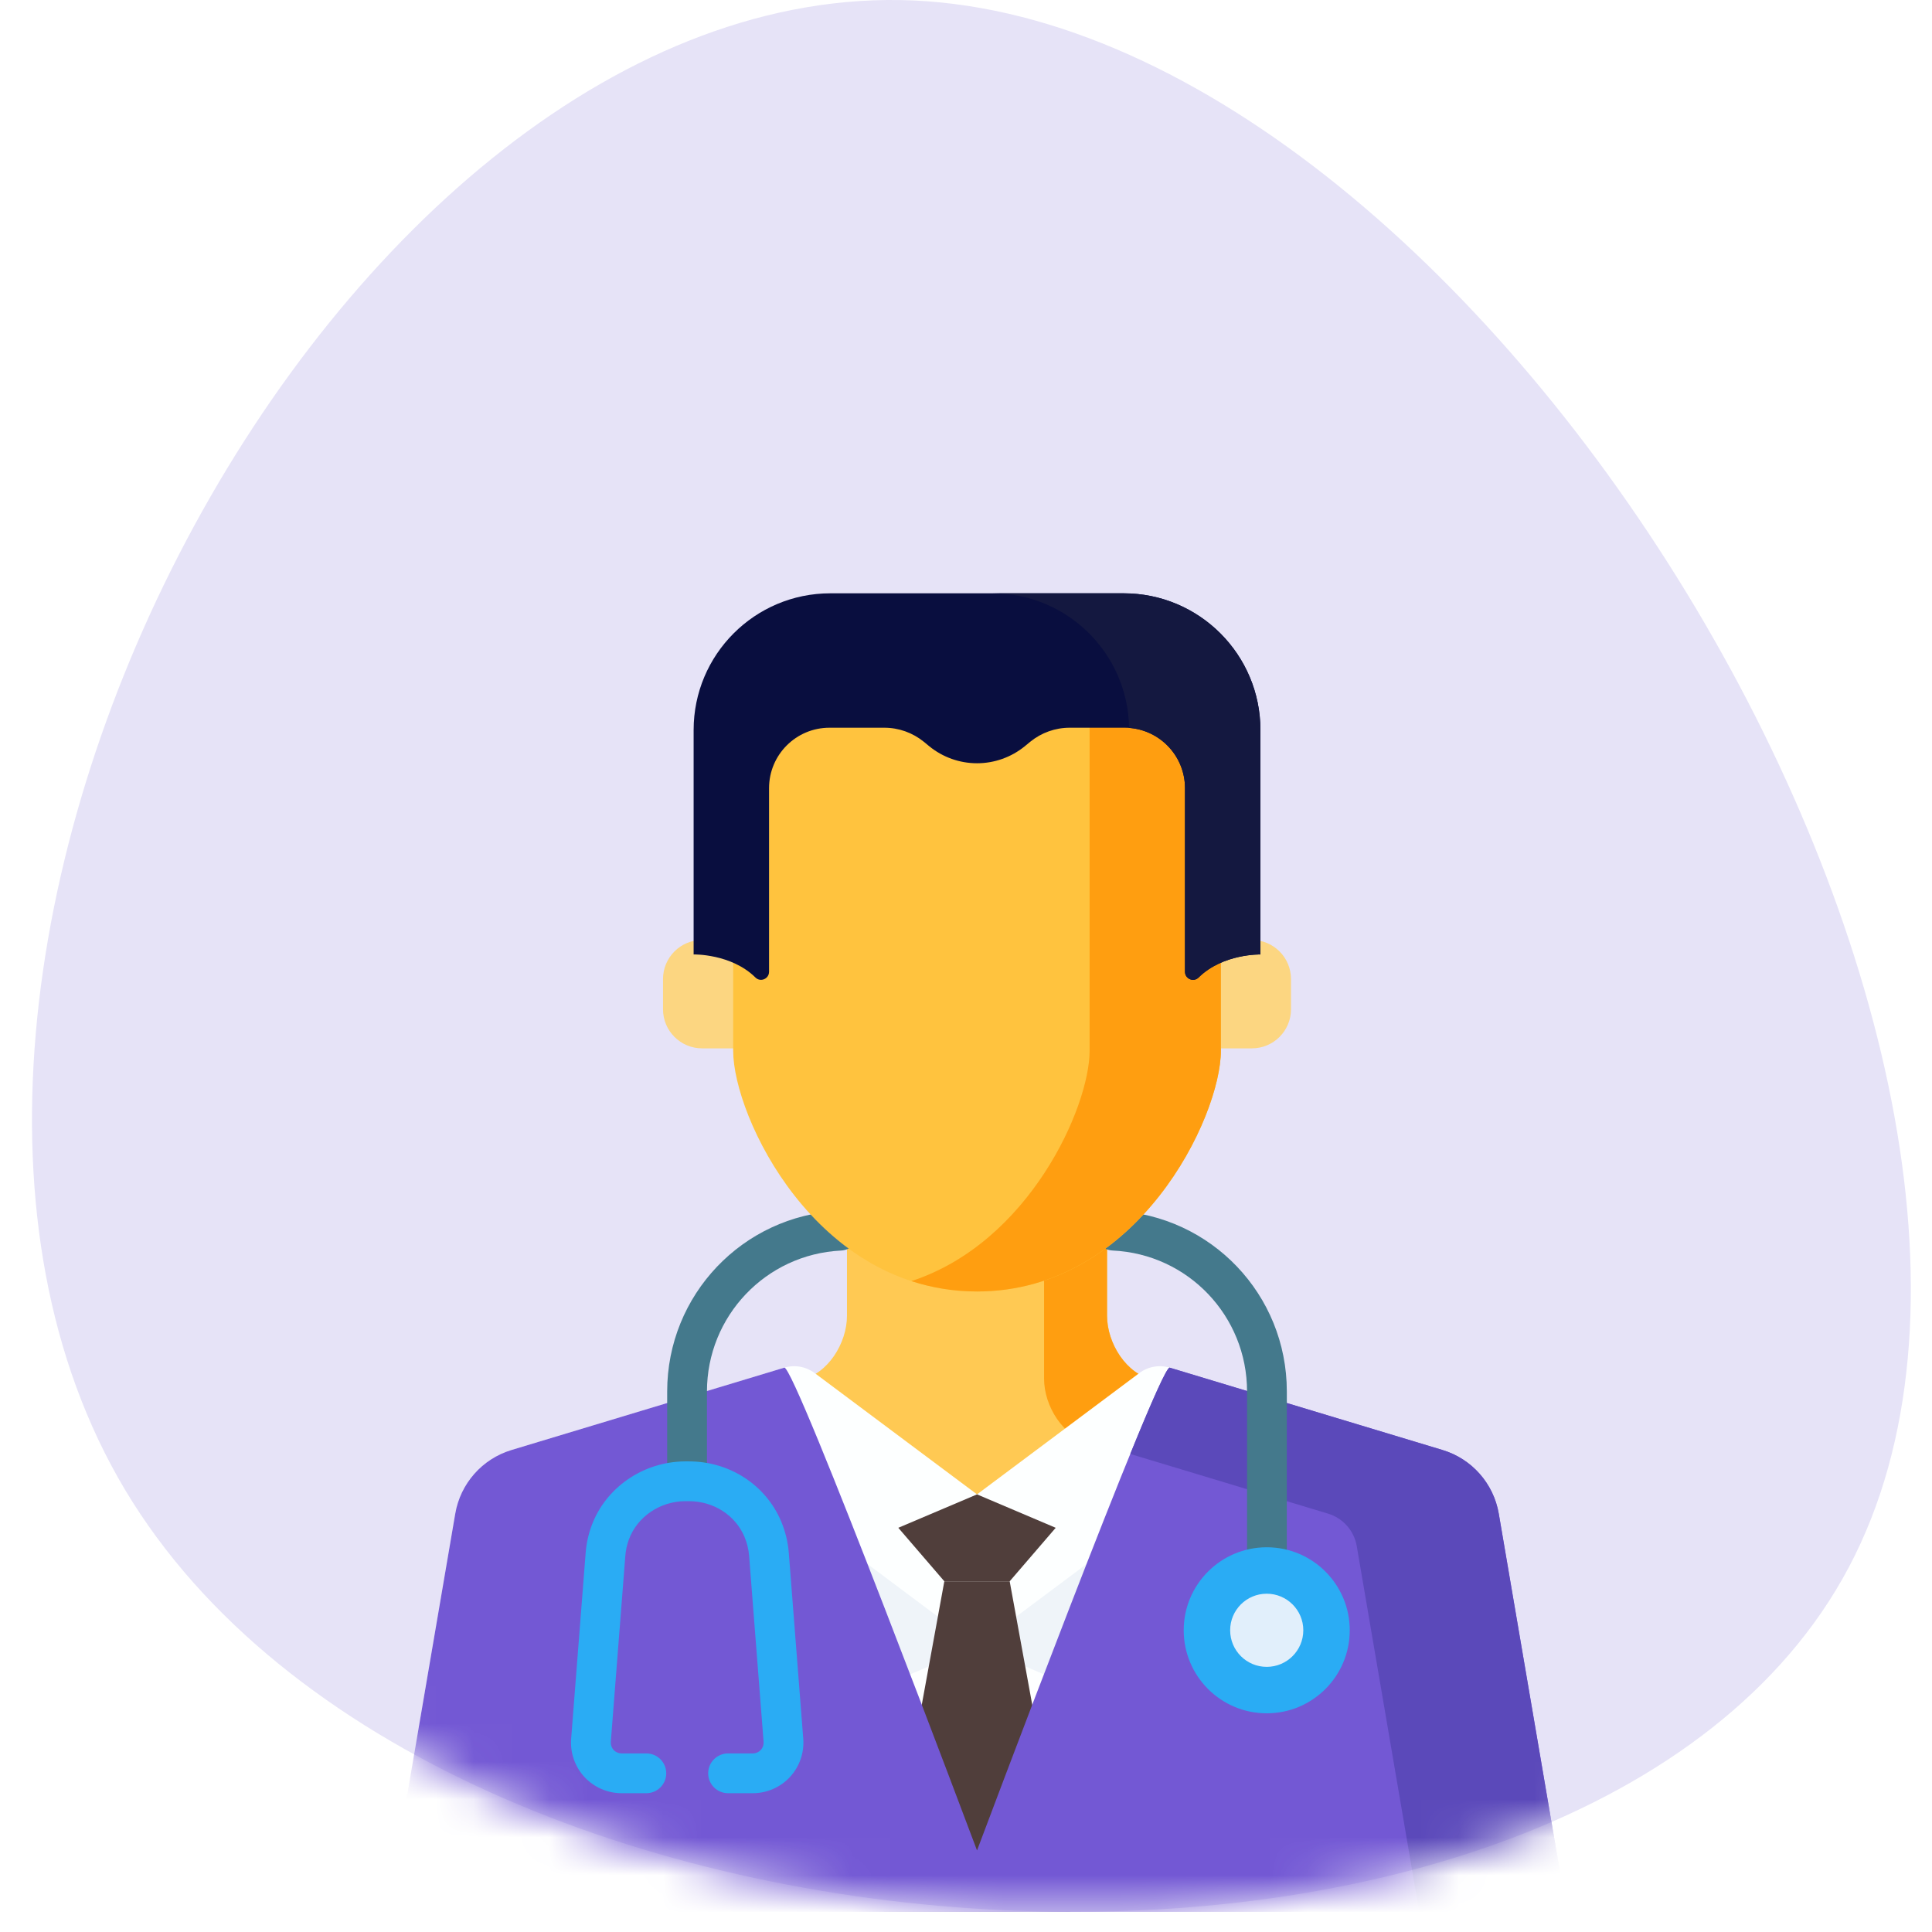 <svg width="51" height="51" viewBox="0 0 51 51" fill="none" xmlns="http://www.w3.org/2000/svg">
<path d="M48.807 41.367C41.87 54.473 11.542 53.1 3.303 39.33C-4.936 25.537 8.938 -0.653 24.113 0.012C39.289 0.699 55.744 28.262 48.807 41.367Z" fill="#E6E3F7"/>
<mask id="mask0" mask-type="alpha" maskUnits="userSpaceOnUse" x="0" y="0" width="51" height="51">
<path d="M48.807 41.367C41.87 54.473 11.542 53.1 3.303 39.33C-4.936 25.537 8.938 -0.653 24.113 0.012C39.289 0.699 55.744 28.262 48.807 41.367Z" fill="#E6E3F7"/>
</mask>
<g mask="url(#mask0)">
<path d="M28.213 40.166L31.91 36.694L30.442 36.421C29.733 36.279 29.224 35.457 29.224 34.734V31.514H25.791H22.358V34.734C22.358 35.457 21.849 36.279 21.14 36.421L19.672 36.694L23.369 40.166C24.731 41.445 26.851 41.445 28.213 40.166Z" fill="#FFC953"/>
<path d="M27.561 31.514V36.397C27.561 37.12 28.07 37.941 28.779 38.084L30.044 38.446L31.909 36.694L30.441 36.421C29.733 36.279 29.223 35.457 29.223 34.734V31.514H27.561Z" fill="#FF9E10"/>
<path d="M30.076 36.245L25.791 39.448L21.505 36.245C21.276 36.073 20.978 36.02 20.703 36.103L13.504 38.276C12.729 38.509 12.153 39.161 12.017 39.959L10.431 49.245C10.322 49.884 10.814 50.468 11.462 50.468H40.119C40.768 50.468 41.26 49.884 41.151 49.245L39.565 39.959C39.428 39.161 38.853 38.509 38.078 38.276L30.878 36.103C30.604 36.02 30.306 36.073 30.076 36.245Z" fill="#FDFFFF"/>
<g filter="url(#filter0_d)">
<path d="M20.703 36.103L19.465 36.477L22.198 40.302C22.413 40.603 22.809 40.715 23.15 40.57L25.791 39.448L21.506 36.245C21.276 36.073 20.978 36.02 20.703 36.103Z" fill="#EFF4F9"/>
</g>
<g filter="url(#filter1_d)">
<path d="M28.432 40.57C28.773 40.715 29.169 40.603 29.384 40.302L32.117 36.477L32.111 36.475L30.879 36.103C30.604 36.02 30.306 36.073 30.076 36.245L25.791 39.448L28.432 40.57Z" fill="#EFF4F9"/>
</g>
<path d="M25.791 39.448L23.713 40.33L24.928 41.742H26.653L27.868 40.33L25.791 39.448Z" fill="#503E3B"/>
<path d="M26.653 41.742H25.791H24.928L23.334 50.468H28.247L26.653 41.742Z" fill="#503E3B"/>
<path d="M25.791 48.847C25.791 48.847 20.978 36.02 20.703 36.103L13.504 38.276C12.729 38.509 12.153 39.161 12.017 39.959L10.431 49.245C10.322 49.884 10.814 50.468 11.462 50.468H40.119C40.768 50.468 41.26 49.884 41.151 49.245L39.565 39.959C39.428 39.161 38.853 38.509 38.078 38.276L30.878 36.103C30.604 36.02 25.791 48.847 25.791 48.847Z" fill="#7358D4"/>
<path d="M41.151 49.245L39.564 39.959C39.428 39.161 38.852 38.509 38.078 38.276L30.878 36.103C30.803 36.081 30.393 37.012 29.836 38.381L35.057 39.956C35.452 40.075 35.745 40.407 35.815 40.814L37.464 50.468H40.119C40.767 50.468 41.26 49.884 41.151 49.245Z" fill="#5B49BA"/>
<path d="M33.444 43.215C33.154 43.215 32.919 42.98 32.919 42.69V36.73C32.919 34.739 31.362 33.105 29.374 33.011C29.085 32.997 28.861 32.752 28.875 32.462C28.888 32.172 29.134 31.949 29.424 31.962C31.973 32.083 33.969 34.177 33.969 36.73V42.69C33.969 42.98 33.734 43.215 33.444 43.215Z" fill="#44798C"/>
<path d="M18.137 39.331C17.847 39.331 17.612 39.095 17.612 38.805V36.731C17.612 34.185 19.603 32.091 22.144 31.964C22.435 31.948 22.68 32.172 22.695 32.462C22.709 32.751 22.486 32.998 22.197 33.012C20.215 33.111 18.662 34.745 18.662 36.731V38.805C18.662 39.096 18.427 39.331 18.137 39.331Z" fill="#44798C"/>
<path d="M33.439 45.227C34.649 45.227 35.63 44.246 35.63 43.035C35.63 41.825 34.649 40.844 33.439 40.844C32.228 40.844 31.247 41.825 31.247 43.035C31.247 44.246 32.228 45.227 33.439 45.227Z" fill="#2AACF4"/>
<path d="M33.438 44.001C33.971 44.001 34.404 43.569 34.404 43.035C34.404 42.502 33.971 42.07 33.438 42.07C32.905 42.07 32.473 42.502 32.473 43.035C32.473 43.569 32.905 44.001 33.438 44.001Z" fill="#E1EFFB"/>
<path d="M19.874 47.336H19.219C18.929 47.336 18.694 47.101 18.694 46.811C18.694 46.521 18.929 46.286 19.219 46.286H19.874C19.953 46.286 20.029 46.253 20.082 46.195C20.136 46.137 20.163 46.059 20.157 45.98L19.775 41.071C19.761 40.897 19.72 40.727 19.652 40.567C19.41 39.995 18.835 39.627 18.186 39.627C18.182 39.627 18.178 39.627 18.174 39.627L18.087 39.627C17.419 39.632 16.822 40.038 16.601 40.639C16.55 40.778 16.518 40.923 16.507 41.071L16.124 45.98C16.118 46.059 16.145 46.137 16.199 46.195C16.253 46.253 16.329 46.286 16.408 46.286H17.062C17.352 46.286 17.587 46.521 17.587 46.811C17.587 47.101 17.352 47.336 17.062 47.336H16.408C16.037 47.336 15.68 47.18 15.428 46.908C15.176 46.636 15.048 46.268 15.077 45.898L15.46 40.989C15.479 40.745 15.531 40.505 15.616 40.276C15.987 39.268 16.977 38.585 18.08 38.577L18.166 38.577C18.173 38.577 18.179 38.577 18.186 38.577C19.258 38.577 20.211 39.195 20.619 40.157C20.731 40.422 20.799 40.702 20.822 40.989L21.204 45.898C21.233 46.268 21.105 46.636 20.853 46.908C20.602 47.18 20.244 47.336 19.874 47.336Z" fill="#2AACF4"/>
<path d="M19.733 26.777V24.813H18.534C17.964 24.813 17.502 25.275 17.502 25.845V26.643C17.502 27.212 17.964 27.674 18.534 27.674H19.733V26.777Z" fill="#FCD681"/>
<path d="M33.047 24.813H31.849V26.777V27.674H33.047C33.617 27.674 34.079 27.212 34.079 26.643V25.845C34.079 25.275 33.617 24.813 33.047 24.813Z" fill="#FCD681"/>
<path d="M30.196 18.122C29.163 17.232 27.71 17.29 25.791 17.268C23.872 17.29 22.419 17.232 21.386 18.122C20.068 19.257 19.354 20.942 19.354 22.682V27.738C19.354 29.478 21.54 34.092 25.791 34.092C30.042 34.092 32.228 29.478 32.228 27.738V22.682C32.228 20.942 31.514 19.257 30.196 18.122Z" fill="#FFC33E"/>
<path d="M30.196 18.122C29.785 17.768 29.308 17.565 28.763 17.446C28.763 17.449 28.763 17.451 28.763 17.453V27.738C28.763 29.223 27.169 32.802 24.058 33.818C24.591 33.992 25.169 34.092 25.791 34.092C30.042 34.092 32.228 29.478 32.228 27.738V22.682C32.228 20.942 31.514 19.257 30.196 18.122Z" fill="#FF9E10"/>
<path d="M29.663 15.662H25.791H21.918C19.925 15.662 18.31 17.278 18.31 19.271V25.195C18.31 25.195 19.303 25.172 19.942 25.804C20.075 25.936 20.301 25.84 20.301 25.652V20.805C20.301 19.924 21.015 19.21 21.896 19.21H23.345C23.725 19.21 24.093 19.342 24.388 19.582L24.53 19.699C24.886 19.989 25.331 20.148 25.791 20.148C26.25 20.148 26.696 19.989 27.052 19.699L27.194 19.582C27.488 19.342 27.856 19.21 28.236 19.21H29.686C30.567 19.21 31.281 19.924 31.281 20.805V25.653C31.281 25.84 31.507 25.936 31.64 25.804C32.278 25.172 33.272 25.195 33.272 25.195V19.271C33.272 17.278 31.656 15.662 29.663 15.662Z" fill="#090E3F"/>
<path d="M29.663 15.662H26.198C28.173 15.662 29.776 17.248 29.805 19.215C30.63 19.276 31.281 19.965 31.281 20.805V25.653C31.281 25.84 31.507 25.936 31.64 25.804C32.278 25.172 33.272 25.195 33.272 25.195V19.271C33.272 17.278 31.656 15.662 29.663 15.662Z" fill="#141840"/>
</g>
<defs>
<filter id="filter0_d" x="15.465" y="36.065" width="14.326" height="12.568" filterUnits="userSpaceOnUse" color-interpolation-filters="sRGB">
<feFlood flood-opacity="0" result="BackgroundImageFix"/>
<feColorMatrix in="SourceAlpha" type="matrix" values="0 0 0 0 0 0 0 0 0 0 0 0 0 0 0 0 0 0 127 0"/>
<feOffset dy="4"/>
<feGaussianBlur stdDeviation="2"/>
<feColorMatrix type="matrix" values="0 0 0 0 0 0 0 0 0 0 0 0 0 0 0 0 0 0 0.25 0"/>
<feBlend mode="normal" in2="BackgroundImageFix" result="effect1_dropShadow"/>
<feBlend mode="normal" in="SourceGraphic" in2="effect1_dropShadow" result="shape"/>
</filter>
<filter id="filter1_d" x="21.791" y="36.065" width="14.326" height="12.568" filterUnits="userSpaceOnUse" color-interpolation-filters="sRGB">
<feFlood flood-opacity="0" result="BackgroundImageFix"/>
<feColorMatrix in="SourceAlpha" type="matrix" values="0 0 0 0 0 0 0 0 0 0 0 0 0 0 0 0 0 0 127 0"/>
<feOffset dy="4"/>
<feGaussianBlur stdDeviation="2"/>
<feColorMatrix type="matrix" values="0 0 0 0 0 0 0 0 0 0 0 0 0 0 0 0 0 0 0.25 0"/>
<feBlend mode="normal" in2="BackgroundImageFix" result="effect1_dropShadow"/>
<feBlend mode="normal" in="SourceGraphic" in2="effect1_dropShadow" result="shape"/>
</filter>
</defs>
</svg>
